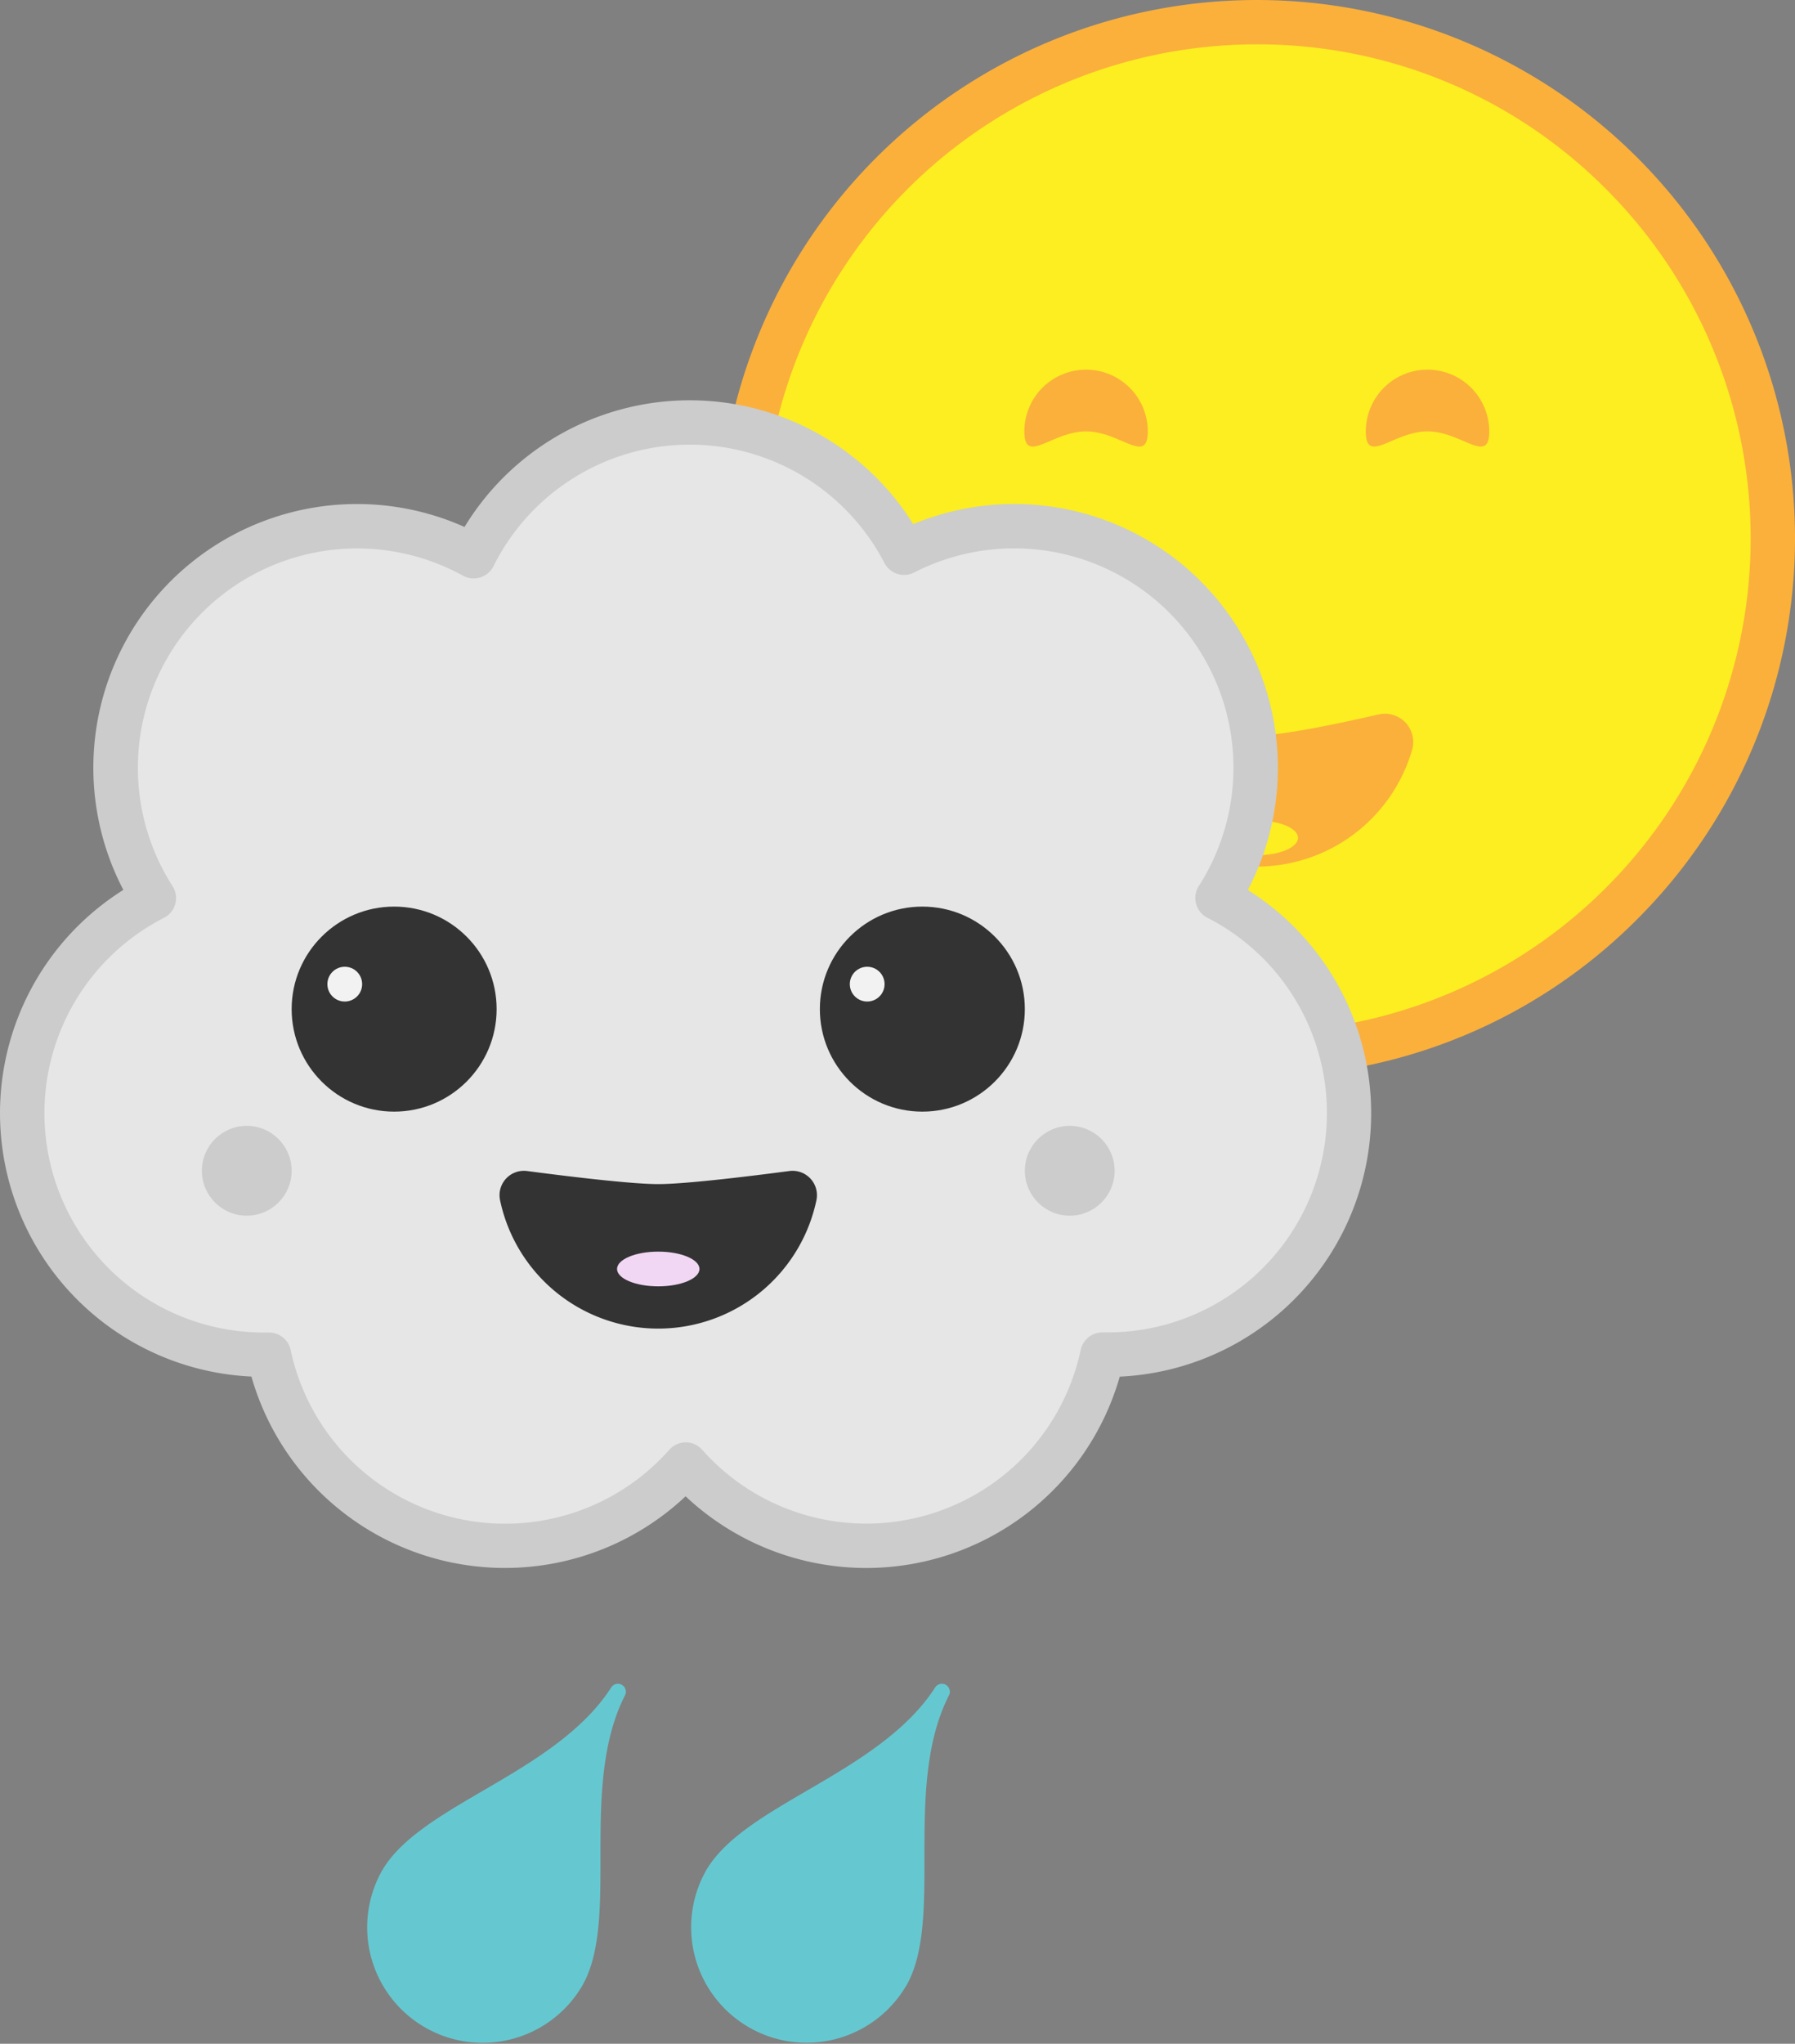 <svg xmlns="http://www.w3.org/2000/svg" viewBox="0 0 809.7 921.66"><rect x="0" y="0" width="809.7" height="921.66" fill="#808080" stroke="none"/><defs><style>.cls-1{fill:#fcee21;}.cls-2{fill:#fbb03b;}.cls-3{fill:#e6e6e6;}.cls-4{fill:#ccc;}.cls-5{fill:#333;}.cls-6{fill:#f2d7f4;}.cls-7{fill:#f2f2f2;}.cls-8{fill:#65c8d0;}</style></defs><title>LIGHT-RAIN</title><g id="Layer_2" data-name="Layer 2"><g id="LIGHT_RAIN" data-name="LIGHT RAIN"><circle class="cls-1" cx="566.92" cy="242.78" r="232.78"/><path class="cls-2" d="M566.92,485.57A242.78,242.78,0,0,1,395.25,71.11,242.78,242.78,0,1,1,738.59,414.46,241.19,241.19,0,0,1,566.92,485.57Zm0-465.57A222.78,222.78,0,0,0,409.39,400.32,222.78,222.78,0,0,0,724.45,85.25,221.32,221.32,0,0,0,566.92,20Z"/><path class="cls-2" d="M671.77,194.54c0,15.38-12.46,0-27.84,0s-27.84,15.38-27.84,0a27.84,27.84,0,1,1,55.68,0Z"/><path class="cls-2" d="M621.83,322.19A12.76,12.76,0,0,1,637,338.08a72.93,72.93,0,0,1-140.14,0A12.76,12.76,0,0,1,512,322.19c17.63,4.05,43.46,9.5,54.91,9.5S604.2,326.24,621.83,322.19Z"/><ellipse class="cls-1" cx="566.92" cy="377.84" rx="18.59" ry="7.83"/><path class="cls-2" d="M517.75,194.54c0,15.38-12.46,0-27.84,0s-27.84,15.38-27.84,0a27.84,27.84,0,1,1,55.68,0Z"/><g id="dark_cloud" data-name="dark cloud"><path class="cls-3" d="M549.17,405A108.92,108.92,0,0,0,407.82,249.27a108.92,108.92,0,0,0-194.17,1.58A108.91,108.91,0,0,0,69.35,405a108.91,108.91,0,0,0,49.54,205.89c.79,0,1.58,0,2.37,0a108.9,108.9,0,0,0,188,49.58,108.9,108.9,0,0,0,188-49.58c.79,0,1.57,0,2.37,0A108.91,108.91,0,0,0,549.17,405Z"/><path class="cls-4" d="M390.74,707.1a119,119,0,0,1-81.48-32.33,118.91,118.91,0,0,1-195.85-54A118.91,118.91,0,0,1,55.64,401.31a118.92,118.92,0,0,1,153.9-163.67,118.92,118.92,0,0,1,202.41-1.29,118.93,118.93,0,0,1,150.93,165,118.91,118.91,0,0,1-57.78,219.46A118.93,118.93,0,0,1,390.74,707.1Zm-81.48-56.67a10,10,0,0,1,7.48,3.36,98.9,98.9,0,0,0,170.74-45,10,10,0,0,1,10-7.93l2.15,0a98.91,98.91,0,0,0,45-187,10,10,0,0,1-3.85-14.31A98.92,98.92,0,0,0,412.39,258.16a10,10,0,0,1-13.44-4.28,98.92,98.92,0,0,0-176.34,1.44,10,10,0,0,1-13.79,4.28,98.91,98.91,0,0,0-131,140,10,10,0,0,1-3.85,14.31,98.91,98.91,0,0,0,45,187l2.15,0a10,10,0,0,1,10,7.93,98.9,98.9,0,0,0,170.74,45A10,10,0,0,1,309.26,650.44Z"/><path class="cls-5" d="M237.67,528.07a11,11,0,0,0-12.1,13.18,72.92,72.92,0,0,0,142.71,0,11,11,0,0,0-12.1-13.18c-17.43,2.3-46.82,5.91-59.25,5.91S255.1,530.37,237.67,528.07Z"/><circle class="cls-5" cx="416.06" cy="455.07" r="46.23"/><circle class="cls-5" cx="177.79" cy="455.07" r="46.23"/><circle class="cls-4" cx="482.55" cy="527.97" r="20.25"/><circle class="cls-4" cx="111.31" cy="527.97" r="20.25"/><ellipse class="cls-6" cx="296.93" cy="572.26" rx="18.59" ry="7.83"/><circle class="cls-7" cx="155.52" cy="443.81" r="7.84"/><circle class="cls-7" cx="391.18" cy="443.81" r="7.84"/></g><path class="cls-8" d="M262.62,895.52c8.24-14.35,8.24-35.39,8.24-57.67,0-24.27,0-51.64,11.06-73.31a3.59,3.59,0,0,0-1.41-4.75h0A3.59,3.59,0,0,0,275.7,761c-13.14,20.48-36.78,34.27-57.75,46.5-19.24,11.22-37.42,21.82-45.66,36.17h0a52.08,52.08,0,0,0,90.32,51.87Z"/><path class="cls-8" d="M408.79,895.52C417,881.17,417,860.12,417,837.85c0-24.27,0-51.64,11.06-73.31a3.59,3.59,0,0,0-1.41-4.75h0a3.59,3.59,0,0,0-4.81,1.18c-13.14,20.48-36.78,34.27-57.75,46.5-19.24,11.22-37.42,21.82-45.66,36.17h0a52.08,52.08,0,0,0,90.32,51.87Z"/></g></g></svg>